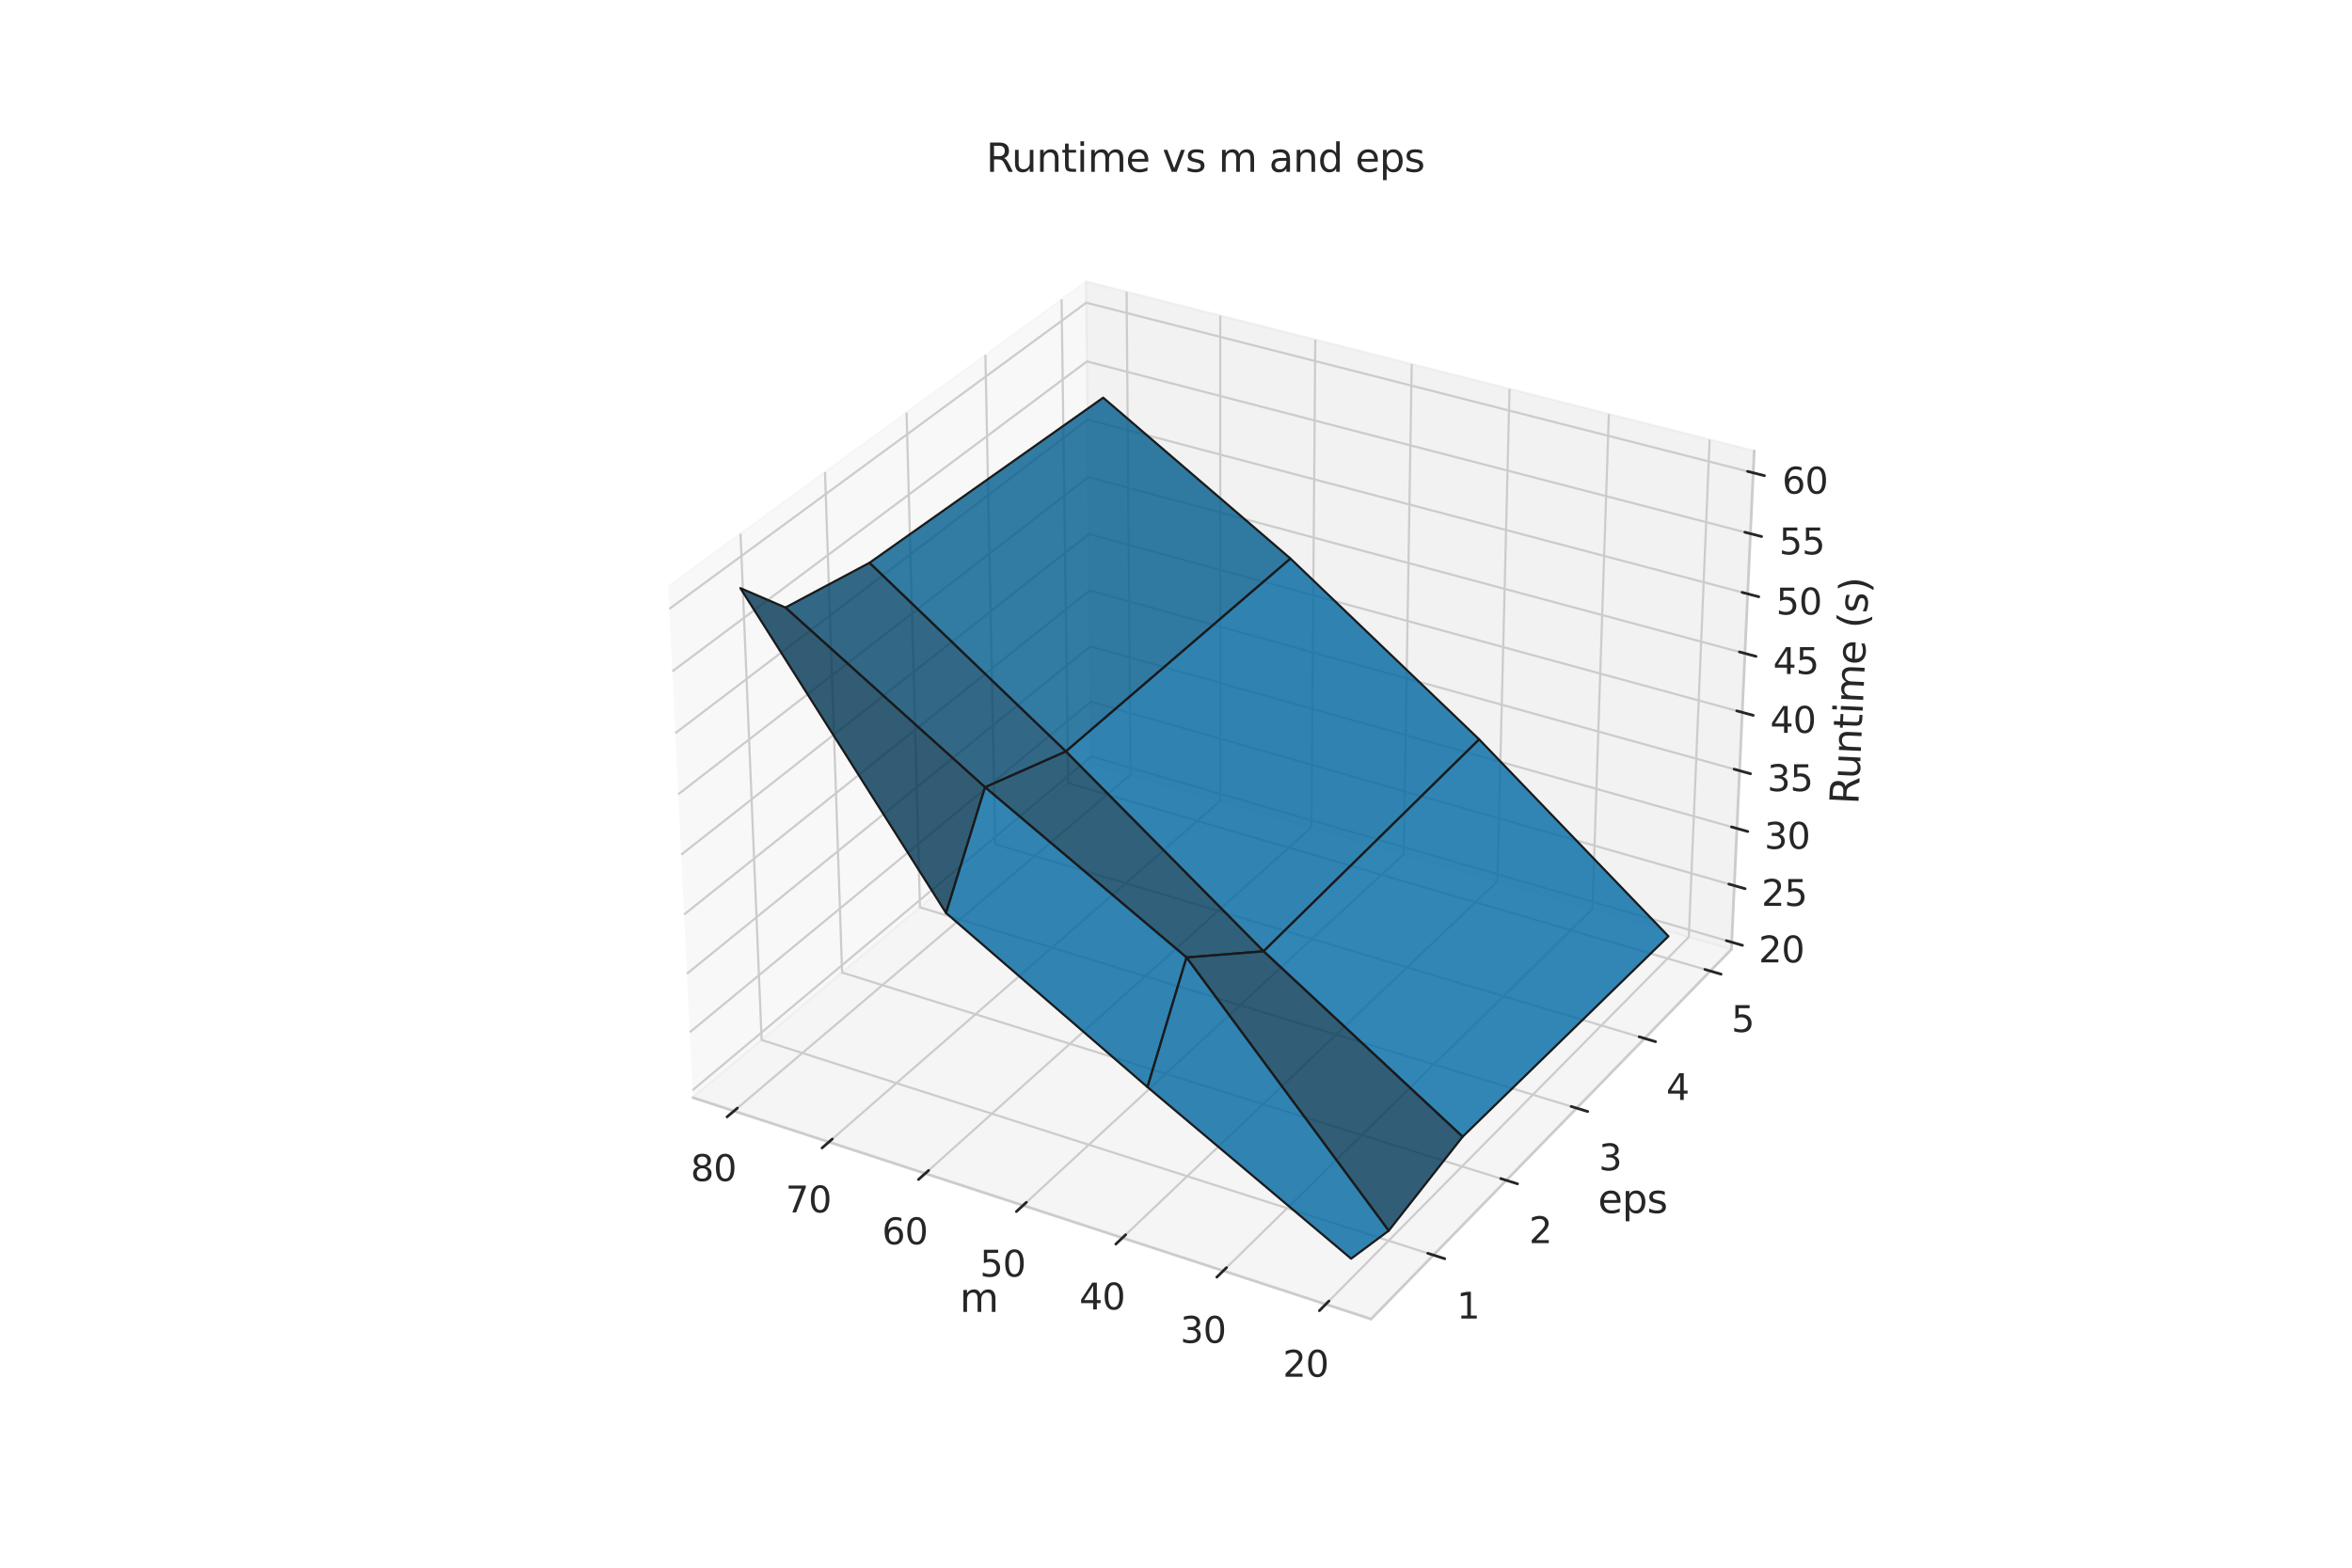 <?xml version="1.0" encoding="utf-8" standalone="no"?>
<!DOCTYPE svg PUBLIC "-//W3C//DTD SVG 1.1//EN"
  "http://www.w3.org/Graphics/SVG/1.1/DTD/svg11.dtd">
<svg xmlns:xlink="http://www.w3.org/1999/xlink" width="864pt" height="576pt" viewBox="0 0 864 576" xmlns="http://www.w3.org/2000/svg" version="1.1">
 <defs>
  <style type="text/css">*{stroke-linejoin: round; stroke-linecap: butt}</style>
 </defs>
 <g id="figure_1">
  <g id="patch_1">
   <path d="M 0 576 
L 864 576 
L 864 0 
L 0 0 
z
" style="fill: #ffffff"/>
  </g>
  <g id="patch_2">
   <path d="M 221.04 512.64 
L 664.56 512.64 
L 664.56 69.12 
L 221.04 69.12 
z
" style="fill: #ffffff"/>
  </g>
  <g id="pane3d_1">
   <g id="patch_3">
    <path d="M 254.529 403.282 
L 400.994 280.512 
L 398.958 103.457 
L 245.484 215.455 
" style="fill: #f2f2f2; opacity: 0.5; stroke: #f2f2f2; stroke-width: 0.8; stroke-linejoin: miter"/>
   </g>
  </g>
  <g id="pane3d_2">
   <g id="patch_4">
    <path d="M 636.017 348.825 
L 400.994 280.512 
L 398.958 103.457 
L 644.405 165.67 
" style="fill: #e6e6e6; opacity: 0.5; stroke: #e6e6e6; stroke-width: 0.8; stroke-linejoin: miter"/>
   </g>
  </g>
  <g id="pane3d_3">
   <g id="patch_5">
    <path d="M 503.665 484.65 
L 254.529 403.282 
L 400.994 280.512 
L 636.017 348.825 
" style="fill: #ececec; opacity: 0.5; stroke: #ececec; stroke-width: 0.8; stroke-linejoin: miter"/>
   </g>
  </g>
  <g id="grid3d_1">
   <g id="Line3DCollection_1">
    <path d="M 487.01 479.211 
L 620.37 344.277 
L 628.031 161.52 
" style="fill: none; stroke: #cccccc; stroke-width: 0.8"/>
    <path d="M 449.367 466.916 
L 584.971 333.988 
L 591.007 152.135 
" style="fill: none; stroke: #cccccc; stroke-width: 0.8"/>
    <path d="M 412.306 454.812 
L 550.074 323.844 
L 554.529 142.89 
" style="fill: none; stroke: #cccccc; stroke-width: 0.8"/>
    <path d="M 375.813 442.894 
L 515.667 313.843 
L 518.587 133.779 
" style="fill: none; stroke: #cccccc; stroke-width: 0.8"/>
    <path d="M 339.876 431.157 
L 481.74 303.982 
L 483.168 124.802 
" style="fill: none; stroke: #cccccc; stroke-width: 0.8"/>
    <path d="M 304.482 419.597 
L 448.283 294.258 
L 448.261 115.954 
" style="fill: none; stroke: #cccccc; stroke-width: 0.8"/>
    <path d="M 269.618 408.21 
L 415.287 284.667 
L 413.855 107.233 
" style="fill: none; stroke: #cccccc; stroke-width: 0.8"/>
   </g>
  </g>
  <g id="grid3d_2">
   <g id="Line3DCollection_2">
    <path d="M 272.031 196.082 
L 279.784 382.113 
L 526.571 461.144 
" style="fill: none; stroke: #cccccc; stroke-width: 0.8"/>
    <path d="M 303.063 173.436 
L 309.348 357.331 
L 553.34 433.672 
" style="fill: none; stroke: #cccccc; stroke-width: 0.8"/>
    <path d="M 333.029 151.568 
L 337.94 333.365 
L 579.182 407.151 
" style="fill: none; stroke: #cccccc; stroke-width: 0.8"/>
    <path d="M 361.983 130.439 
L 365.606 310.175 
L 604.146 381.532 
" style="fill: none; stroke: #cccccc; stroke-width: 0.8"/>
    <path d="M 389.974 110.012 
L 392.39 287.724 
L 628.275 356.77 
" style="fill: none; stroke: #cccccc; stroke-width: 0.8"/>
   </g>
  </g>
  <g id="grid3d_3">
   <g id="Line3DCollection_3">
    <path d="M 636.138 346.181 
L 400.964 277.952 
L 254.398 400.576 
" style="fill: none; stroke: #cccccc; stroke-width: 0.8"/>
    <path d="M 637.09 325.39 
L 400.733 257.817 
L 253.373 379.285 
" style="fill: none; stroke: #cccccc; stroke-width: 0.8"/>
    <path d="M 638.052 304.387 
L 400.499 237.486 
L 252.337 357.769 
" style="fill: none; stroke: #cccccc; stroke-width: 0.8"/>
    <path d="M 639.024 283.168 
L 400.263 216.956 
L 251.29 336.023 
" style="fill: none; stroke: #cccccc; stroke-width: 0.8"/>
    <path d="M 640.006 261.73 
L 400.024 196.225 
L 250.231 314.044 
" style="fill: none; stroke: #cccccc; stroke-width: 0.8"/>
    <path d="M 640.998 240.07 
L 399.784 175.288 
L 249.162 291.829 
" style="fill: none; stroke: #cccccc; stroke-width: 0.8"/>
    <path d="M 642 218.183 
L 399.54 154.145 
L 248.08 269.372 
" style="fill: none; stroke: #cccccc; stroke-width: 0.8"/>
    <path d="M 643.013 196.067 
L 399.295 132.79 
L 246.987 246.671 
" style="fill: none; stroke: #cccccc; stroke-width: 0.8"/>
    <path d="M 644.036 173.719 
L 399.047 111.221 
L 245.882 223.722 
" style="fill: none; stroke: #cccccc; stroke-width: 0.8"/>
   </g>
  </g>
  <g id="axis3d_1">
   <g id="line2d_1">
    <path d="M 254.529 403.282 
L 503.665 484.65 
" style="fill: none; stroke: #cccccc; stroke-linecap: round"/>
   </g>
   <g id="xtick_1">
    <g id="line2d_2">
     <path d="M 448.794 284.886 
" clip-path="url(#pe154fb0df4)" style="fill: none; stroke: #cccccc; stroke-width: 0.8; stroke-linecap: round"/>
    </g>
    <g id="line2d_3">
     <path d="M 488.176 478.031 
L 484.673 481.575 
" style="fill: none; stroke: #262626; stroke-linecap: round"/>
    </g>
    <g id="text_1">
     <!-- 20 -->
     <g style="fill: #262626" transform="translate(471.246 505.834) scale(0.132 -0.132)">
      <defs>
       <path id="DejaVuSans-32" d="M 1228 531 
L 3431 531 
L 3431 0 
L 469 0 
L 469 531 
Q 828 903 1448 1529 
Q 2069 2156 2228 2338 
Q 2531 2678 2651 2914 
Q 2772 3150 2772 3378 
Q 2772 3750 2511 3984 
Q 2250 4219 1831 4219 
Q 1534 4219 1204 4116 
Q 875 4013 500 3803 
L 500 4441 
Q 881 4594 1212 4672 
Q 1544 4750 1819 4750 
Q 2544 4750 2975 4387 
Q 3406 4025 3406 3419 
Q 3406 3131 3298 2873 
Q 3191 2616 2906 2266 
Q 2828 2175 2409 1742 
Q 1991 1309 1228 531 
z
" transform="scale(0.016)"/>
       <path id="DejaVuSans-30" d="M 2034 4250 
Q 1547 4250 1301 3770 
Q 1056 3291 1056 2328 
Q 1056 1369 1301 889 
Q 1547 409 2034 409 
Q 2525 409 2770 889 
Q 3016 1369 3016 2328 
Q 3016 3291 2770 3770 
Q 2525 4250 2034 4250 
z
M 2034 4750 
Q 2819 4750 3233 4129 
Q 3647 3509 3647 2328 
Q 3647 1150 3233 529 
Q 2819 -91 2034 -91 
Q 1250 -91 836 529 
Q 422 1150 422 2328 
Q 422 3509 836 4129 
Q 1250 4750 2034 4750 
z
" transform="scale(0.016)"/>
      </defs>
      <use xlink:href="#DejaVuSans-32"/>
      <use xlink:href="#DejaVuSans-30" x="63.623"/>
     </g>
    </g>
   </g>
   <g id="xtick_2">
    <g id="line2d_4">
     <path d="M 448.794 284.886 
" clip-path="url(#pe154fb0df4)" style="fill: none; stroke: #cccccc; stroke-width: 0.8; stroke-linecap: round"/>
    </g>
    <g id="line2d_5">
     <path d="M 450.552 465.755 
L 446.993 469.244 
" style="fill: none; stroke: #262626; stroke-linecap: round"/>
    </g>
    <g id="text_2">
     <!-- 30 -->
     <g style="fill: #262626" transform="translate(433.573 493.382) scale(0.132 -0.132)">
      <defs>
       <path id="DejaVuSans-33" d="M 2597 2516 
Q 3050 2419 3304 2112 
Q 3559 1806 3559 1356 
Q 3559 666 3084 287 
Q 2609 -91 1734 -91 
Q 1441 -91 1130 -33 
Q 819 25 488 141 
L 488 750 
Q 750 597 1062 519 
Q 1375 441 1716 441 
Q 2309 441 2620 675 
Q 2931 909 2931 1356 
Q 2931 1769 2642 2001 
Q 2353 2234 1838 2234 
L 1294 2234 
L 1294 2753 
L 1863 2753 
Q 2328 2753 2575 2939 
Q 2822 3125 2822 3475 
Q 2822 3834 2567 4026 
Q 2313 4219 1838 4219 
Q 1578 4219 1281 4162 
Q 984 4106 628 3988 
L 628 4550 
Q 988 4650 1302 4700 
Q 1616 4750 1894 4750 
Q 2613 4750 3031 4423 
Q 3450 4097 3450 3541 
Q 3450 3153 3228 2886 
Q 3006 2619 2597 2516 
z
" transform="scale(0.016)"/>
      </defs>
      <use xlink:href="#DejaVuSans-33"/>
      <use xlink:href="#DejaVuSans-30" x="63.623"/>
     </g>
    </g>
   </g>
   <g id="xtick_3">
    <g id="line2d_6">
     <path d="M 448.794 284.886 
" clip-path="url(#pe154fb0df4)" style="fill: none; stroke: #cccccc; stroke-width: 0.8; stroke-linecap: round"/>
    </g>
    <g id="line2d_7">
     <path d="M 413.509 453.669 
L 409.895 457.104 
" style="fill: none; stroke: #262626; stroke-linecap: round"/>
    </g>
    <g id="text_3">
     <!-- 40 -->
     <g style="fill: #262626" transform="translate(396.484 481.123) scale(0.132 -0.132)">
      <defs>
       <path id="DejaVuSans-34" d="M 2419 4116 
L 825 1625 
L 2419 1625 
L 2419 4116 
z
M 2253 4666 
L 3047 4666 
L 3047 1625 
L 3713 1625 
L 3713 1100 
L 3047 1100 
L 3047 0 
L 2419 0 
L 2419 1100 
L 313 1100 
L 313 1709 
L 2253 4666 
z
" transform="scale(0.016)"/>
      </defs>
      <use xlink:href="#DejaVuSans-34"/>
      <use xlink:href="#DejaVuSans-30" x="63.623"/>
     </g>
    </g>
   </g>
   <g id="xtick_4">
    <g id="line2d_8">
     <path d="M 448.794 284.886 
" clip-path="url(#pe154fb0df4)" style="fill: none; stroke: #cccccc; stroke-width: 0.8; stroke-linecap: round"/>
    </g>
    <g id="line2d_9">
     <path d="M 377.033 441.768 
L 373.368 445.15 
" style="fill: none; stroke: #262626; stroke-linecap: round"/>
    </g>
    <g id="text_4">
     <!-- 50 -->
     <g style="fill: #262626" transform="translate(359.965 469.052) scale(0.132 -0.132)">
      <defs>
       <path id="DejaVuSans-35" d="M 691 4666 
L 3169 4666 
L 3169 4134 
L 1269 4134 
L 1269 2991 
Q 1406 3038 1543 3061 
Q 1681 3084 1819 3084 
Q 2600 3084 3056 2656 
Q 3513 2228 3513 1497 
Q 3513 744 3044 326 
Q 2575 -91 1722 -91 
Q 1428 -91 1123 -41 
Q 819 9 494 109 
L 494 744 
Q 775 591 1075 516 
Q 1375 441 1709 441 
Q 2250 441 2565 725 
Q 2881 1009 2881 1497 
Q 2881 1984 2565 2268 
Q 2250 2553 1709 2553 
Q 1456 2553 1204 2497 
Q 953 2441 691 2322 
L 691 4666 
z
" transform="scale(0.016)"/>
      </defs>
      <use xlink:href="#DejaVuSans-35"/>
      <use xlink:href="#DejaVuSans-30" x="63.623"/>
     </g>
    </g>
   </g>
   <g id="xtick_5">
    <g id="line2d_10">
     <path d="M 448.794 284.886 
" clip-path="url(#pe154fb0df4)" style="fill: none; stroke: #cccccc; stroke-width: 0.8; stroke-linecap: round"/>
    </g>
    <g id="line2d_11">
     <path d="M 341.113 430.048 
L 337.397 433.379 
" style="fill: none; stroke: #262626; stroke-linecap: round"/>
    </g>
    <g id="text_5">
     <!-- 60 -->
     <g style="fill: #262626" transform="translate(324.004 457.165) scale(0.132 -0.132)">
      <defs>
       <path id="DejaVuSans-36" d="M 2113 2584 
Q 1688 2584 1439 2293 
Q 1191 2003 1191 1497 
Q 1191 994 1439 701 
Q 1688 409 2113 409 
Q 2538 409 2786 701 
Q 3034 994 3034 1497 
Q 3034 2003 2786 2293 
Q 2538 2584 2113 2584 
z
M 3366 4563 
L 3366 3988 
Q 3128 4100 2886 4159 
Q 2644 4219 2406 4219 
Q 1781 4219 1451 3797 
Q 1122 3375 1075 2522 
Q 1259 2794 1537 2939 
Q 1816 3084 2150 3084 
Q 2853 3084 3261 2657 
Q 3669 2231 3669 1497 
Q 3669 778 3244 343 
Q 2819 -91 2113 -91 
Q 1303 -91 875 529 
Q 447 1150 447 2328 
Q 447 3434 972 4092 
Q 1497 4750 2381 4750 
Q 2619 4750 2861 4703 
Q 3103 4656 3366 4563 
z
" transform="scale(0.016)"/>
      </defs>
      <use xlink:href="#DejaVuSans-36"/>
      <use xlink:href="#DejaVuSans-30" x="63.623"/>
     </g>
    </g>
   </g>
   <g id="xtick_6">
    <g id="line2d_12">
     <path d="M 448.794 284.886 
" clip-path="url(#pe154fb0df4)" style="fill: none; stroke: #cccccc; stroke-width: 0.8; stroke-linecap: round"/>
    </g>
    <g id="line2d_13">
     <path d="M 305.735 418.505 
L 301.97 421.786 
" style="fill: none; stroke: #262626; stroke-linecap: round"/>
    </g>
    <g id="text_6">
     <!-- 70 -->
     <g style="fill: #262626" transform="translate(288.586 445.458) scale(0.132 -0.132)">
      <defs>
       <path id="DejaVuSans-37" d="M 525 4666 
L 3525 4666 
L 3525 4397 
L 1831 0 
L 1172 0 
L 2766 4134 
L 525 4134 
L 525 4666 
z
" transform="scale(0.016)"/>
      </defs>
      <use xlink:href="#DejaVuSans-37"/>
      <use xlink:href="#DejaVuSans-30" x="63.623"/>
     </g>
    </g>
   </g>
   <g id="xtick_7">
    <g id="line2d_14">
     <path d="M 448.794 284.886 
" clip-path="url(#pe154fb0df4)" style="fill: none; stroke: #cccccc; stroke-width: 0.8; stroke-linecap: round"/>
    </g>
    <g id="line2d_15">
     <path d="M 270.886 407.134 
L 267.075 410.366 
" style="fill: none; stroke: #262626; stroke-linecap: round"/>
    </g>
    <g id="text_7">
     <!-- 80 -->
     <g style="fill: #262626" transform="translate(253.701 433.928) scale(0.132 -0.132)">
      <defs>
       <path id="DejaVuSans-38" d="M 2034 2216 
Q 1584 2216 1326 1975 
Q 1069 1734 1069 1313 
Q 1069 891 1326 650 
Q 1584 409 2034 409 
Q 2484 409 2743 651 
Q 3003 894 3003 1313 
Q 3003 1734 2745 1975 
Q 2488 2216 2034 2216 
z
M 1403 2484 
Q 997 2584 770 2862 
Q 544 3141 544 3541 
Q 544 4100 942 4425 
Q 1341 4750 2034 4750 
Q 2731 4750 3128 4425 
Q 3525 4100 3525 3541 
Q 3525 3141 3298 2862 
Q 3072 2584 2669 2484 
Q 3125 2378 3379 2068 
Q 3634 1759 3634 1313 
Q 3634 634 3220 271 
Q 2806 -91 2034 -91 
Q 1263 -91 848 271 
Q 434 634 434 1313 
Q 434 1759 690 2068 
Q 947 2378 1403 2484 
z
M 1172 3481 
Q 1172 3119 1398 2916 
Q 1625 2713 2034 2713 
Q 2441 2713 2670 2916 
Q 2900 3119 2900 3481 
Q 2900 3844 2670 4047 
Q 2441 4250 2034 4250 
Q 1625 4250 1398 4047 
Q 1172 3844 1172 3481 
z
" transform="scale(0.016)"/>
      </defs>
      <use xlink:href="#DejaVuSans-38"/>
      <use xlink:href="#DejaVuSans-30" x="63.623"/>
     </g>
    </g>
   </g>
   <g id="text_8">
    <!-- m -->
    <g style="fill: #262626" transform="translate(352.562 482.022) scale(0.144 -0.144)">
     <defs>
      <path id="DejaVuSans-6d" d="M 3328 2828 
Q 3544 3216 3844 3400 
Q 4144 3584 4550 3584 
Q 5097 3584 5394 3201 
Q 5691 2819 5691 2113 
L 5691 0 
L 5113 0 
L 5113 2094 
Q 5113 2597 4934 2840 
Q 4756 3084 4391 3084 
Q 3944 3084 3684 2787 
Q 3425 2491 3425 1978 
L 3425 0 
L 2847 0 
L 2847 2094 
Q 2847 2600 2669 2842 
Q 2491 3084 2119 3084 
Q 1678 3084 1418 2786 
Q 1159 2488 1159 1978 
L 1159 0 
L 581 0 
L 581 3500 
L 1159 3500 
L 1159 2956 
Q 1356 3278 1631 3431 
Q 1906 3584 2284 3584 
Q 2666 3584 2933 3390 
Q 3200 3197 3328 2828 
z
" transform="scale(0.016)"/>
     </defs>
     <use xlink:href="#DejaVuSans-6d"/>
    </g>
   </g>
  </g>
  <g id="axis3d_2">
   <g id="line2d_16">
    <path d="M 636.017 348.825 
L 503.665 484.65 
" style="fill: none; stroke: #cccccc; stroke-linecap: round"/>
   </g>
   <g id="xtick_8">
    <g id="line2d_17">
     <path d="M 448.794 284.886 
" clip-path="url(#pe154fb0df4)" style="fill: none; stroke: #cccccc; stroke-width: 0.8; stroke-linecap: round"/>
    </g>
    <g id="line2d_18">
     <path d="M 524.492 460.478 
L 530.734 462.477 
" style="fill: none; stroke: #262626; stroke-linecap: round"/>
    </g>
    <g id="text_9">
     <!-- 1 -->
     <g style="fill: #262626" transform="translate(535.138 484.468) scale(0.132 -0.132)">
      <defs>
       <path id="DejaVuSans-31" d="M 794 531 
L 1825 531 
L 1825 4091 
L 703 3866 
L 703 4441 
L 1819 4666 
L 2450 4666 
L 2450 531 
L 3481 531 
L 3481 0 
L 794 0 
L 794 531 
z
" transform="scale(0.016)"/>
      </defs>
      <use xlink:href="#DejaVuSans-31"/>
     </g>
    </g>
   </g>
   <g id="xtick_9">
    <g id="line2d_19">
     <path d="M 448.794 284.886 
" clip-path="url(#pe154fb0df4)" style="fill: none; stroke: #cccccc; stroke-width: 0.8; stroke-linecap: round"/>
    </g>
    <g id="line2d_20">
     <path d="M 551.286 433.03 
L 557.452 434.959 
" style="fill: none; stroke: #262626; stroke-linecap: round"/>
    </g>
    <g id="text_10">
     <!-- 2 -->
     <g style="fill: #262626" transform="translate(561.692 456.753) scale(0.132 -0.132)">
      <use xlink:href="#DejaVuSans-32"/>
     </g>
    </g>
   </g>
   <g id="xtick_10">
    <g id="line2d_21">
     <path d="M 448.794 284.886 
" clip-path="url(#pe154fb0df4)" style="fill: none; stroke: #cccccc; stroke-width: 0.8; stroke-linecap: round"/>
    </g>
    <g id="line2d_22">
     <path d="M 577.154 406.531 
L 583.244 408.394 
" style="fill: none; stroke: #262626; stroke-linecap: round"/>
    </g>
    <g id="text_11">
     <!-- 3 -->
     <g style="fill: #262626" transform="translate(587.326 429.997) scale(0.132 -0.132)">
      <use xlink:href="#DejaVuSans-33"/>
     </g>
    </g>
   </g>
   <g id="xtick_11">
    <g id="line2d_23">
     <path d="M 448.794 284.886 
" clip-path="url(#pe154fb0df4)" style="fill: none; stroke: #cccccc; stroke-width: 0.8; stroke-linecap: round"/>
    </g>
    <g id="line2d_24">
     <path d="M 602.142 380.933 
L 608.159 382.733 
" style="fill: none; stroke: #262626; stroke-linecap: round"/>
    </g>
    <g id="text_12">
     <!-- 4 -->
     <g style="fill: #262626" transform="translate(612.088 404.152) scale(0.132 -0.132)">
      <use xlink:href="#DejaVuSans-34"/>
     </g>
    </g>
   </g>
   <g id="xtick_12">
    <g id="line2d_25">
     <path d="M 448.794 284.886 
" clip-path="url(#pe154fb0df4)" style="fill: none; stroke: #cccccc; stroke-width: 0.8; stroke-linecap: round"/>
    </g>
    <g id="line2d_26">
     <path d="M 626.295 356.191 
L 632.24 357.931 
" style="fill: none; stroke: #262626; stroke-linecap: round"/>
    </g>
    <g id="text_13">
     <!-- 5 -->
     <g style="fill: #262626" transform="translate(636.022 379.171) scale(0.132 -0.132)">
      <use xlink:href="#DejaVuSans-35"/>
     </g>
    </g>
   </g>
   <g id="text_14">
    <!-- eps -->
    <g style="fill: #262626" transform="translate(587.01 445.667) scale(0.144 -0.144)">
     <defs>
      <path id="DejaVuSans-65" d="M 3597 1894 
L 3597 1613 
L 953 1613 
Q 991 1019 1311 708 
Q 1631 397 2203 397 
Q 2534 397 2845 478 
Q 3156 559 3463 722 
L 3463 178 
Q 3153 47 2828 -22 
Q 2503 -91 2169 -91 
Q 1331 -91 842 396 
Q 353 884 353 1716 
Q 353 2575 817 3079 
Q 1281 3584 2069 3584 
Q 2775 3584 3186 3129 
Q 3597 2675 3597 1894 
z
M 3022 2063 
Q 3016 2534 2758 2815 
Q 2500 3097 2075 3097 
Q 1594 3097 1305 2825 
Q 1016 2553 972 2059 
L 3022 2063 
z
" transform="scale(0.016)"/>
      <path id="DejaVuSans-70" d="M 1159 525 
L 1159 -1331 
L 581 -1331 
L 581 3500 
L 1159 3500 
L 1159 2969 
Q 1341 3281 1617 3432 
Q 1894 3584 2278 3584 
Q 2916 3584 3314 3078 
Q 3713 2572 3713 1747 
Q 3713 922 3314 415 
Q 2916 -91 2278 -91 
Q 1894 -91 1617 61 
Q 1341 213 1159 525 
z
M 3116 1747 
Q 3116 2381 2855 2742 
Q 2594 3103 2138 3103 
Q 1681 3103 1420 2742 
Q 1159 2381 1159 1747 
Q 1159 1113 1420 752 
Q 1681 391 2138 391 
Q 2594 391 2855 752 
Q 3116 1113 3116 1747 
z
" transform="scale(0.016)"/>
      <path id="DejaVuSans-73" d="M 2834 3397 
L 2834 2853 
Q 2591 2978 2328 3040 
Q 2066 3103 1784 3103 
Q 1356 3103 1142 2972 
Q 928 2841 928 2578 
Q 928 2378 1081 2264 
Q 1234 2150 1697 2047 
L 1894 2003 
Q 2506 1872 2764 1633 
Q 3022 1394 3022 966 
Q 3022 478 2636 193 
Q 2250 -91 1575 -91 
Q 1294 -91 989 -36 
Q 684 19 347 128 
L 347 722 
Q 666 556 975 473 
Q 1284 391 1588 391 
Q 1994 391 2212 530 
Q 2431 669 2431 922 
Q 2431 1156 2273 1281 
Q 2116 1406 1581 1522 
L 1381 1569 
Q 847 1681 609 1914 
Q 372 2147 372 2553 
Q 372 3047 722 3315 
Q 1072 3584 1716 3584 
Q 2034 3584 2315 3537 
Q 2597 3491 2834 3397 
z
" transform="scale(0.016)"/>
     </defs>
     <use xlink:href="#DejaVuSans-65"/>
     <use xlink:href="#DejaVuSans-70" x="61.523"/>
     <use xlink:href="#DejaVuSans-73" x="125"/>
    </g>
   </g>
  </g>
  <g id="axis3d_3">
   <g id="line2d_27">
    <path d="M 636.017 348.825 
L 644.405 165.67 
" style="fill: none; stroke: #cccccc; stroke-linecap: round"/>
   </g>
   <g id="xtick_13">
    <g id="line2d_28">
     <path d="M 448.794 284.886 
" style="fill: none; stroke: #cccccc; stroke-width: 0.8; stroke-linecap: round"/>
    </g>
    <g id="line2d_29">
     <path d="M 634.165 345.609 
L 640.091 347.328 
" style="fill: none; stroke: #262626; stroke-linecap: round"/>
    </g>
    <g id="text_15">
     <!-- 20 -->
     <g style="fill: #262626" transform="translate(646.022 353.606) scale(0.132 -0.132)">
      <use xlink:href="#DejaVuSans-32"/>
      <use xlink:href="#DejaVuSans-30" x="63.623"/>
     </g>
    </g>
   </g>
   <g id="xtick_14">
    <g id="line2d_30">
     <path d="M 448.794 284.886 
" style="fill: none; stroke: #cccccc; stroke-width: 0.8; stroke-linecap: round"/>
    </g>
    <g id="line2d_31">
     <path d="M 635.106 324.823 
L 641.064 326.526 
" style="fill: none; stroke: #262626; stroke-linecap: round"/>
    </g>
    <g id="text_16">
     <!-- 25 -->
     <g style="fill: #262626" transform="translate(647.065 332.84) scale(0.132 -0.132)">
      <use xlink:href="#DejaVuSans-32"/>
      <use xlink:href="#DejaVuSans-35" x="63.623"/>
     </g>
    </g>
   </g>
   <g id="xtick_15">
    <g id="line2d_32">
     <path d="M 448.794 284.886 
" style="fill: none; stroke: #cccccc; stroke-width: 0.8; stroke-linecap: round"/>
    </g>
    <g id="line2d_33">
     <path d="M 636.058 303.825 
L 642.047 305.512 
" style="fill: none; stroke: #262626; stroke-linecap: round"/>
    </g>
    <g id="text_17">
     <!-- 30 -->
     <g style="fill: #262626" transform="translate(648.119 311.861) scale(0.132 -0.132)">
      <use xlink:href="#DejaVuSans-33"/>
      <use xlink:href="#DejaVuSans-30" x="63.623"/>
     </g>
    </g>
   </g>
   <g id="xtick_16">
    <g id="line2d_34">
     <path d="M 448.794 284.886 
" style="fill: none; stroke: #cccccc; stroke-width: 0.8; stroke-linecap: round"/>
    </g>
    <g id="line2d_35">
     <path d="M 637.019 282.612 
L 643.04 284.282 
" style="fill: none; stroke: #262626; stroke-linecap: round"/>
    </g>
    <g id="text_18">
     <!-- 35 -->
     <g style="fill: #262626" transform="translate(649.183 290.668) scale(0.132 -0.132)">
      <use xlink:href="#DejaVuSans-33"/>
      <use xlink:href="#DejaVuSans-35" x="63.623"/>
     </g>
    </g>
   </g>
   <g id="xtick_17">
    <g id="line2d_36">
     <path d="M 448.794 284.886 
" style="fill: none; stroke: #cccccc; stroke-width: 0.8; stroke-linecap: round"/>
    </g>
    <g id="line2d_37">
     <path d="M 637.99 261.18 
L 644.043 262.832 
" style="fill: none; stroke: #262626; stroke-linecap: round"/>
    </g>
    <g id="text_19">
     <!-- 40 -->
     <g style="fill: #262626" transform="translate(650.259 269.257) scale(0.132 -0.132)">
      <use xlink:href="#DejaVuSans-34"/>
      <use xlink:href="#DejaVuSans-30" x="63.623"/>
     </g>
    </g>
   </g>
   <g id="xtick_18">
    <g id="line2d_38">
     <path d="M 448.794 284.886 
" style="fill: none; stroke: #cccccc; stroke-width: 0.8; stroke-linecap: round"/>
    </g>
    <g id="line2d_39">
     <path d="M 638.971 239.525 
L 645.056 241.16 
" style="fill: none; stroke: #262626; stroke-linecap: round"/>
    </g>
    <g id="text_20">
     <!-- 45 -->
     <g style="fill: #262626" transform="translate(651.345 247.623) scale(0.132 -0.132)">
      <use xlink:href="#DejaVuSans-34"/>
      <use xlink:href="#DejaVuSans-35" x="63.623"/>
     </g>
    </g>
   </g>
   <g id="xtick_19">
    <g id="line2d_40">
     <path d="M 448.794 284.886 
" style="fill: none; stroke: #cccccc; stroke-width: 0.8; stroke-linecap: round"/>
    </g>
    <g id="line2d_41">
     <path d="M 639.962 217.645 
L 646.081 219.261 
" style="fill: none; stroke: #262626; stroke-linecap: round"/>
    </g>
    <g id="text_21">
     <!-- 50 -->
     <g style="fill: #262626" transform="translate(652.443 225.765) scale(0.132 -0.132)">
      <use xlink:href="#DejaVuSans-35"/>
      <use xlink:href="#DejaVuSans-30" x="63.623"/>
     </g>
    </g>
   </g>
   <g id="xtick_20">
    <g id="line2d_42">
     <path d="M 448.794 284.886 
" style="fill: none; stroke: #cccccc; stroke-width: 0.8; stroke-linecap: round"/>
    </g>
    <g id="line2d_43">
     <path d="M 640.963 195.535 
L 647.116 197.133 
" style="fill: none; stroke: #262626; stroke-linecap: round"/>
    </g>
    <g id="text_22">
     <!-- 55 -->
     <g style="fill: #262626" transform="translate(653.553 203.677) scale(0.132 -0.132)">
      <use xlink:href="#DejaVuSans-35"/>
      <use xlink:href="#DejaVuSans-35" x="63.623"/>
     </g>
    </g>
   </g>
   <g id="xtick_21">
    <g id="line2d_44">
     <path d="M 448.794 284.886 
" style="fill: none; stroke: #cccccc; stroke-width: 0.8; stroke-linecap: round"/>
    </g>
    <g id="line2d_45">
     <path d="M 641.976 173.193 
L 648.162 174.771 
" style="fill: none; stroke: #262626; stroke-linecap: round"/>
    </g>
    <g id="text_23">
     <!-- 60 -->
     <g style="fill: #262626" transform="translate(654.674 181.358) scale(0.132 -0.132)">
      <use xlink:href="#DejaVuSans-36"/>
      <use xlink:href="#DejaVuSans-30" x="63.623"/>
     </g>
    </g>
   </g>
   <g id="text_24">
    <!-- Runtime (s) -->
    <g style="fill: #262626" transform="translate(682.663 295.697) rotate(-87.378) scale(0.144 -0.144)">
     <defs>
      <path id="DejaVuSans-52" d="M 2841 2188 
Q 3044 2119 3236 1894 
Q 3428 1669 3622 1275 
L 4263 0 
L 3584 0 
L 2988 1197 
Q 2756 1666 2539 1819 
Q 2322 1972 1947 1972 
L 1259 1972 
L 1259 0 
L 628 0 
L 628 4666 
L 2053 4666 
Q 2853 4666 3247 4331 
Q 3641 3997 3641 3322 
Q 3641 2881 3436 2590 
Q 3231 2300 2841 2188 
z
M 1259 4147 
L 1259 2491 
L 2053 2491 
Q 2509 2491 2742 2702 
Q 2975 2913 2975 3322 
Q 2975 3731 2742 3939 
Q 2509 4147 2053 4147 
L 1259 4147 
z
" transform="scale(0.016)"/>
      <path id="DejaVuSans-75" d="M 544 1381 
L 544 3500 
L 1119 3500 
L 1119 1403 
Q 1119 906 1312 657 
Q 1506 409 1894 409 
Q 2359 409 2629 706 
Q 2900 1003 2900 1516 
L 2900 3500 
L 3475 3500 
L 3475 0 
L 2900 0 
L 2900 538 
Q 2691 219 2414 64 
Q 2138 -91 1772 -91 
Q 1169 -91 856 284 
Q 544 659 544 1381 
z
M 1991 3584 
L 1991 3584 
z
" transform="scale(0.016)"/>
      <path id="DejaVuSans-6e" d="M 3513 2113 
L 3513 0 
L 2938 0 
L 2938 2094 
Q 2938 2591 2744 2837 
Q 2550 3084 2163 3084 
Q 1697 3084 1428 2787 
Q 1159 2491 1159 1978 
L 1159 0 
L 581 0 
L 581 3500 
L 1159 3500 
L 1159 2956 
Q 1366 3272 1645 3428 
Q 1925 3584 2291 3584 
Q 2894 3584 3203 3211 
Q 3513 2838 3513 2113 
z
" transform="scale(0.016)"/>
      <path id="DejaVuSans-74" d="M 1172 4494 
L 1172 3500 
L 2356 3500 
L 2356 3053 
L 1172 3053 
L 1172 1153 
Q 1172 725 1289 603 
Q 1406 481 1766 481 
L 2356 481 
L 2356 0 
L 1766 0 
Q 1100 0 847 248 
Q 594 497 594 1153 
L 594 3053 
L 172 3053 
L 172 3500 
L 594 3500 
L 594 4494 
L 1172 4494 
z
" transform="scale(0.016)"/>
      <path id="DejaVuSans-69" d="M 603 3500 
L 1178 3500 
L 1178 0 
L 603 0 
L 603 3500 
z
M 603 4863 
L 1178 4863 
L 1178 4134 
L 603 4134 
L 603 4863 
z
" transform="scale(0.016)"/>
      <path id="DejaVuSans-20" transform="scale(0.016)"/>
      <path id="DejaVuSans-28" d="M 1984 4856 
Q 1566 4138 1362 3434 
Q 1159 2731 1159 2009 
Q 1159 1288 1364 580 
Q 1569 -128 1984 -844 
L 1484 -844 
Q 1016 -109 783 600 
Q 550 1309 550 2009 
Q 550 2706 781 3412 
Q 1013 4119 1484 4856 
L 1984 4856 
z
" transform="scale(0.016)"/>
      <path id="DejaVuSans-29" d="M 513 4856 
L 1013 4856 
Q 1481 4119 1714 3412 
Q 1947 2706 1947 2009 
Q 1947 1309 1714 600 
Q 1481 -109 1013 -844 
L 513 -844 
Q 928 -128 1133 580 
Q 1338 1288 1338 2009 
Q 1338 2731 1133 3434 
Q 928 4138 513 4856 
z
" transform="scale(0.016)"/>
     </defs>
     <use xlink:href="#DejaVuSans-52"/>
     <use xlink:href="#DejaVuSans-75" x="64.982"/>
     <use xlink:href="#DejaVuSans-6e" x="128.361"/>
     <use xlink:href="#DejaVuSans-74" x="191.74"/>
     <use xlink:href="#DejaVuSans-69" x="230.949"/>
     <use xlink:href="#DejaVuSans-6d" x="258.732"/>
     <use xlink:href="#DejaVuSans-65" x="356.145"/>
     <use xlink:href="#DejaVuSans-20" x="417.668"/>
     <use xlink:href="#DejaVuSans-28" x="449.455"/>
     <use xlink:href="#DejaVuSans-73" x="488.469"/>
     <use xlink:href="#DejaVuSans-29" x="540.568"/>
    </g>
   </g>
  </g>
  <g id="axes_1">
   <g id="Poly3DCollection_1">
    <path d="M 391.546 276.091 
L 319.403 206.785 
L 405.253 146.114 
L 474.052 205.228 
z
" clip-path="url(#pe154fb0df4)" style="fill: #015b8d; fill-opacity: 0.8; stroke: #1a1a1a; stroke-width: 0.8"/>
    <path d="M 464.172 349.511 
L 391.546 276.091 
L 474.052 205.228 
L 543.361 271.659 
z
" clip-path="url(#pe154fb0df4)" style="fill: #0168a1; fill-opacity: 0.8; stroke: #1a1a1a; stroke-width: 0.8"/>
    <path d="M 537.294 417.654 
L 464.172 349.511 
L 543.361 271.659 
L 612.894 344.003 
z
" clip-path="url(#pe154fb0df4)" style="fill: #016ba6; fill-opacity: 0.8; stroke: #1a1a1a; stroke-width: 0.8"/>
    <path d="M 361.854 289.236 
L 288.516 223.213 
L 319.403 206.785 
L 391.546 276.091 
z
" clip-path="url(#pe154fb0df4)" style="fill: #014469; fill-opacity: 0.8; stroke: #1a1a1a; stroke-width: 0.8"/>
    <path d="M 435.862 351.78 
L 361.854 289.236 
L 391.546 276.091 
L 464.172 349.511 
z
" clip-path="url(#pe154fb0df4)" style="fill: #013b5c; fill-opacity: 0.8; stroke: #1a1a1a; stroke-width: 0.8"/>
    <path d="M 510.141 452.194 
L 435.862 351.78 
L 464.172 349.511 
L 537.294 417.654 
z
" clip-path="url(#pe154fb0df4)" style="fill: #003756; fill-opacity: 0.8; stroke: #1a1a1a; stroke-width: 0.8"/>
    <path d="M 347.519 335.446 
L 271.967 216.091 
L 288.516 223.213 
L 361.854 289.236 
z
" clip-path="url(#pe154fb0df4)" style="fill: #003553; fill-opacity: 0.8; stroke: #1a1a1a; stroke-width: 0.8"/>
    <path d="M 421.511 399.412 
L 347.519 335.446 
L 361.854 289.236 
L 435.862 351.78 
z
" clip-path="url(#pe154fb0df4)" style="fill: #0167a0; fill-opacity: 0.8; stroke: #1a1a1a; stroke-width: 0.8"/>
    <path d="M 496.324 462.462 
L 421.511 399.412 
L 435.862 351.78 
L 510.141 452.194 
z
" clip-path="url(#pe154fb0df4)" style="fill: #0167a0; fill-opacity: 0.8; stroke: #1a1a1a; stroke-width: 0.8"/>
   </g>
   <g id="text_25">
    <!-- Runtime vs m and eps -->
    <g style="fill: #262626" transform="translate(362.252 63.12) scale(0.144 -0.144)">
     <defs>
      <path id="DejaVuSans-76" d="M 191 3500 
L 800 3500 
L 1894 563 
L 2988 3500 
L 3597 3500 
L 2284 0 
L 1503 0 
L 191 3500 
z
" transform="scale(0.016)"/>
      <path id="DejaVuSans-61" d="M 2194 1759 
Q 1497 1759 1228 1600 
Q 959 1441 959 1056 
Q 959 750 1161 570 
Q 1363 391 1709 391 
Q 2188 391 2477 730 
Q 2766 1069 2766 1631 
L 2766 1759 
L 2194 1759 
z
M 3341 1997 
L 3341 0 
L 2766 0 
L 2766 531 
Q 2569 213 2275 61 
Q 1981 -91 1556 -91 
Q 1019 -91 701 211 
Q 384 513 384 1019 
Q 384 1609 779 1909 
Q 1175 2209 1959 2209 
L 2766 2209 
L 2766 2266 
Q 2766 2663 2505 2880 
Q 2244 3097 1772 3097 
Q 1472 3097 1187 3025 
Q 903 2953 641 2809 
L 641 3341 
Q 956 3463 1253 3523 
Q 1550 3584 1831 3584 
Q 2591 3584 2966 3190 
Q 3341 2797 3341 1997 
z
" transform="scale(0.016)"/>
      <path id="DejaVuSans-64" d="M 2906 2969 
L 2906 4863 
L 3481 4863 
L 3481 0 
L 2906 0 
L 2906 525 
Q 2725 213 2448 61 
Q 2172 -91 1784 -91 
Q 1150 -91 751 415 
Q 353 922 353 1747 
Q 353 2572 751 3078 
Q 1150 3584 1784 3584 
Q 2172 3584 2448 3432 
Q 2725 3281 2906 2969 
z
M 947 1747 
Q 947 1113 1208 752 
Q 1469 391 1925 391 
Q 2381 391 2643 752 
Q 2906 1113 2906 1747 
Q 2906 2381 2643 2742 
Q 2381 3103 1925 3103 
Q 1469 3103 1208 2742 
Q 947 2381 947 1747 
z
" transform="scale(0.016)"/>
     </defs>
     <use xlink:href="#DejaVuSans-52"/>
     <use xlink:href="#DejaVuSans-75" x="64.982"/>
     <use xlink:href="#DejaVuSans-6e" x="128.361"/>
     <use xlink:href="#DejaVuSans-74" x="191.74"/>
     <use xlink:href="#DejaVuSans-69" x="230.949"/>
     <use xlink:href="#DejaVuSans-6d" x="258.732"/>
     <use xlink:href="#DejaVuSans-65" x="356.145"/>
     <use xlink:href="#DejaVuSans-20" x="417.668"/>
     <use xlink:href="#DejaVuSans-76" x="449.455"/>
     <use xlink:href="#DejaVuSans-73" x="508.635"/>
     <use xlink:href="#DejaVuSans-20" x="560.734"/>
     <use xlink:href="#DejaVuSans-6d" x="592.521"/>
     <use xlink:href="#DejaVuSans-20" x="689.934"/>
     <use xlink:href="#DejaVuSans-61" x="721.721"/>
     <use xlink:href="#DejaVuSans-6e" x="783"/>
     <use xlink:href="#DejaVuSans-64" x="846.379"/>
     <use xlink:href="#DejaVuSans-20" x="909.855"/>
     <use xlink:href="#DejaVuSans-65" x="941.643"/>
     <use xlink:href="#DejaVuSans-70" x="1003.166"/>
     <use xlink:href="#DejaVuSans-73" x="1066.643"/>
    </g>
   </g>
  </g>
 </g>
 <defs>
  <clipPath id="pe154fb0df4">
   <rect x="221.04" y="69.12" width="443.52" height="443.52"/>
  </clipPath>
 </defs>
</svg>
